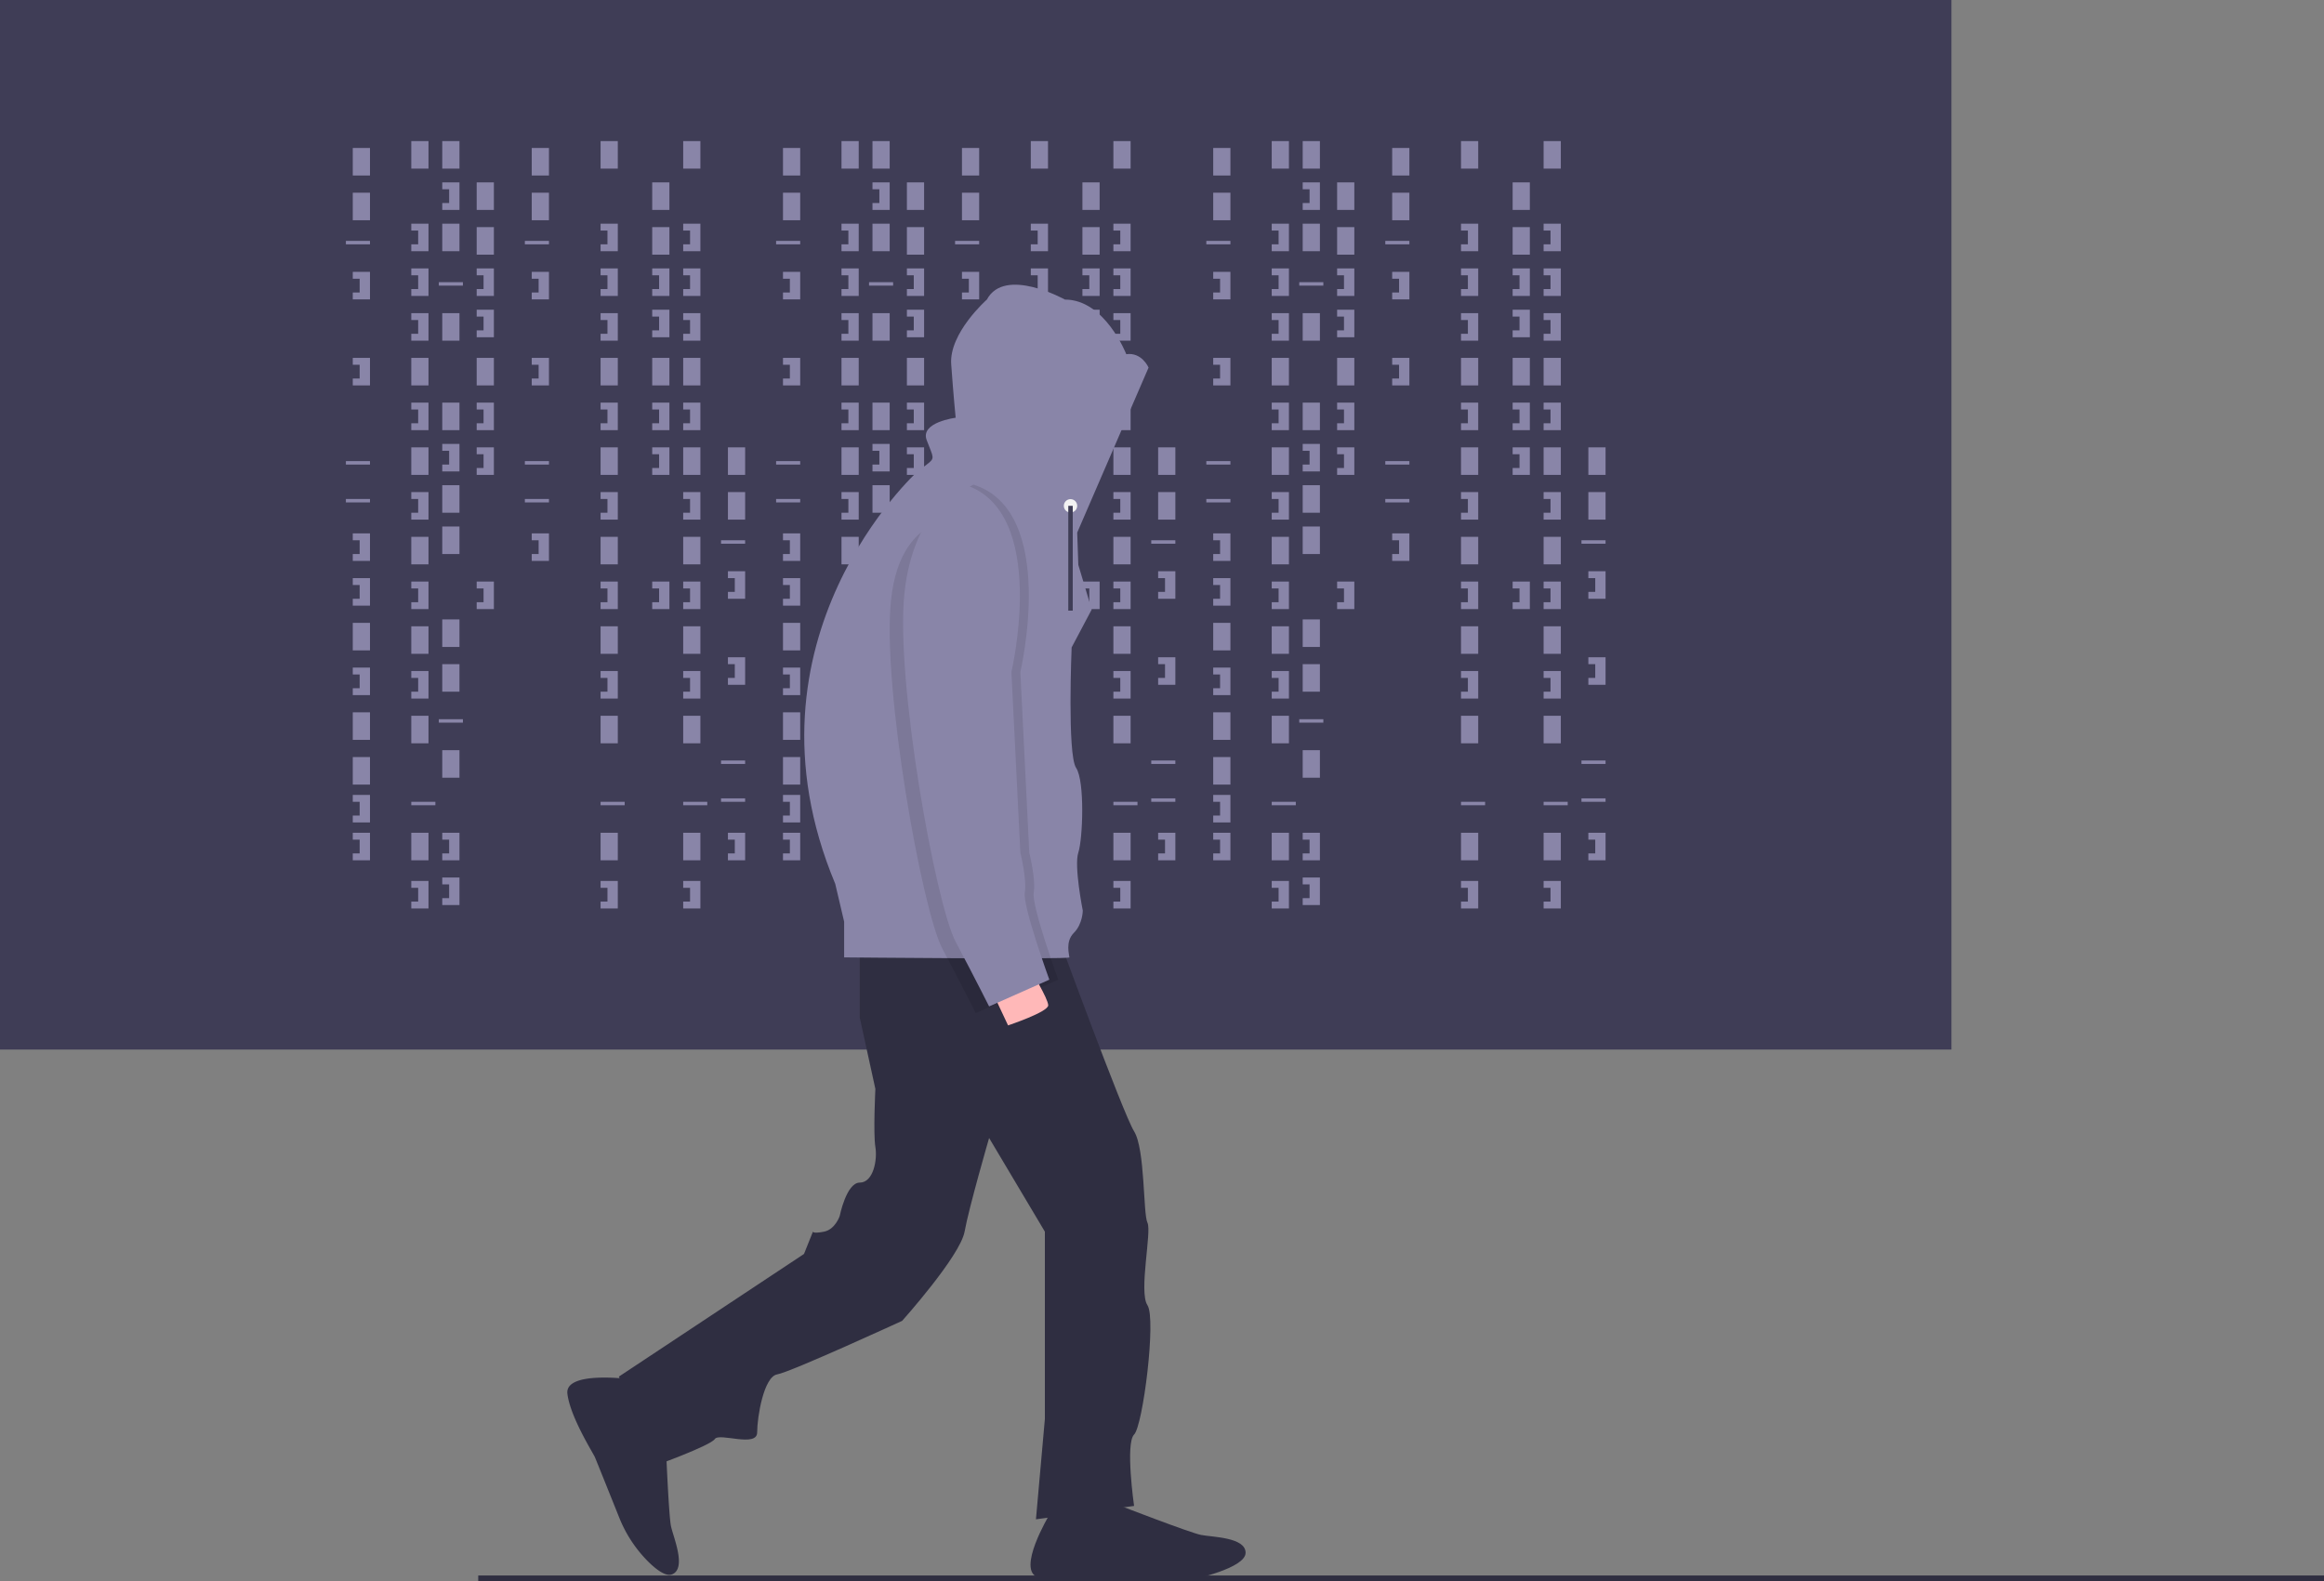 <svg id="a3f4169a-5e5e-4255-abcc-1b8759c50498" data-name="Layer 1" xmlns="http://www.w3.org/2000/svg" width="1042.039" height="709.089" viewBox="0 0 1042.039 709.089"><rect x="0" y="0" width="1042.039" height="709.089" fill="#808080" stroke="none"/><title>hacker_mind</title><rect width="875" height="470.679" fill="#3f3d56"/><rect x="158.179" y="66.358" width="7.716" height="12.346" fill="#8985a8"/><rect x="184.414" y="63.272" width="7.716" height="12.346" fill="#8985a8"/><rect x="198.302" y="63.272" width="7.716" height="12.346" fill="#8985a8"/><rect x="198.302" y="100.309" width="7.716" height="12.346" fill="#8985a8"/><rect x="213.735" y="81.79" width="7.716" height="12.346" fill="#8985a8"/><rect x="213.735" y="101.852" width="7.716" height="12.346" fill="#8985a8"/><rect x="198.302" y="140.432" width="7.716" height="12.346" fill="#8985a8"/><rect x="213.735" y="160.494" width="7.716" height="12.346" fill="#8985a8"/><rect x="198.302" y="236.111" width="7.716" height="12.346" fill="#8985a8"/><rect x="184.414" y="160.494" width="7.716" height="12.346" fill="#8985a8"/><rect x="158.179" y="86.42" width="7.716" height="12.346" fill="#8985a8"/><rect x="158.179" y="279.321" width="7.716" height="12.346" fill="#8985a8"/><rect x="158.179" y="319.444" width="7.716" height="12.346" fill="#8985a8"/><rect x="158.179" y="339.506" width="7.716" height="12.346" fill="#8985a8"/><rect x="155.093" y="108.025" width="10.802" height="1.543" fill="#8985a8"/><rect x="196.759" y="126.543" width="10.802" height="1.543" fill="#8985a8"/><rect x="155.093" y="206.79" width="10.802" height="1.543" fill="#8985a8"/><rect x="155.093" y="223.765" width="10.802" height="1.543" fill="#8985a8"/><rect x="196.759" y="322.531" width="10.802" height="1.543" fill="#8985a8"/><rect x="184.414" y="359.568" width="10.802" height="1.543" fill="#8985a8"/><polygon points="158.179 121.914 158.179 125 161.265 125 161.265 131.173 158.179 131.173 158.179 134.259 165.895 134.259 165.895 121.914 158.179 121.914" fill="#8985a8"/><polygon points="184.414 100.309 184.414 103.395 187.5 103.395 187.5 109.568 184.414 109.568 184.414 112.654 192.13 112.654 192.13 100.309 184.414 100.309" fill="#8985a8"/><polygon points="213.735 120.37 213.735 123.457 216.821 123.457 216.821 129.63 213.735 129.63 213.735 132.716 221.451 132.716 221.451 120.37 213.735 120.37" fill="#8985a8"/><polygon points="213.735 180.556 213.735 183.642 216.821 183.642 216.821 189.815 213.735 189.815 213.735 192.901 221.451 192.901 221.451 180.556 213.735 180.556" fill="#8985a8"/><polygon points="213.735 200.617 213.735 203.704 216.821 203.704 216.821 209.877 213.735 209.877 213.735 212.963 221.451 212.963 221.451 200.617 213.735 200.617" fill="#8985a8"/><polygon points="213.735 138.889 213.735 141.975 216.821 141.975 216.821 148.148 213.735 148.148 213.735 151.235 221.451 151.235 221.451 138.889 213.735 138.889" fill="#8985a8"/><polygon points="198.302 81.79 198.302 84.877 201.389 84.877 201.389 91.049 198.302 91.049 198.302 94.136 206.019 94.136 206.019 81.79 198.302 81.79" fill="#8985a8"/><rect x="198.302" y="180.556" width="7.716" height="12.346" fill="#8985a8"/><rect x="198.302" y="217.593" width="7.716" height="12.346" fill="#8985a8"/><polygon points="198.302 199.074 198.302 202.16 201.389 202.16 201.389 208.333 198.302 208.333 198.302 211.42 206.019 211.42 206.019 199.074 198.302 199.074" fill="#8985a8"/><polygon points="184.414 120.37 184.414 123.457 187.5 123.457 187.5 129.63 184.414 129.63 184.414 132.716 192.13 132.716 192.13 120.37 184.414 120.37" fill="#8985a8"/><polygon points="184.414 140.432 184.414 143.519 187.5 143.519 187.5 149.691 184.414 149.691 184.414 152.778 192.13 152.778 192.13 140.432 184.414 140.432" fill="#8985a8"/><rect x="184.414" y="200.617" width="7.716" height="12.346" fill="#8985a8"/><polygon points="184.414 180.556 184.414 183.642 187.5 183.642 187.5 189.815 184.414 189.815 184.414 192.901 192.13 192.901 192.13 180.556 184.414 180.556" fill="#8985a8"/><rect x="184.414" y="240.741" width="7.716" height="12.346" fill="#8985a8"/><polygon points="184.414 220.679 184.414 223.765 187.5 223.765 187.5 229.938 184.414 229.938 184.414 233.025 192.13 233.025 192.13 220.679 184.414 220.679" fill="#8985a8"/><rect x="184.414" y="280.864" width="7.716" height="12.346" fill="#8985a8"/><rect x="198.302" y="277.778" width="7.716" height="12.346" fill="#8985a8"/><polygon points="184.414 260.802 184.414 263.889 187.5 263.889 187.5 270.062 184.414 270.062 184.414 273.148 192.13 273.148 192.13 260.802 184.414 260.802" fill="#8985a8"/><polygon points="213.735 260.802 213.735 263.889 216.821 263.889 216.821 270.062 213.735 270.062 213.735 273.148 221.451 273.148 221.451 260.802 213.735 260.802" fill="#8985a8"/><rect x="292.438" y="81.79" width="7.716" height="12.346" fill="#8985a8"/><rect x="292.438" y="101.852" width="7.716" height="12.346" fill="#8985a8"/><rect x="292.438" y="160.494" width="7.716" height="12.346" fill="#8985a8"/><polygon points="292.438 120.37 292.438 123.457 295.525 123.457 295.525 129.63 292.438 129.63 292.438 132.716 300.154 132.716 300.154 120.37 292.438 120.37" fill="#8985a8"/><polygon points="292.438 180.556 292.438 183.642 295.525 183.642 295.525 189.815 292.438 189.815 292.438 192.901 300.154 192.901 300.154 180.556 292.438 180.556" fill="#8985a8"/><polygon points="292.438 200.617 292.438 203.704 295.525 203.704 295.525 209.877 292.438 209.877 292.438 212.963 300.154 212.963 300.154 200.617 292.438 200.617" fill="#8985a8"/><polygon points="292.438 138.889 292.438 141.975 295.525 141.975 295.525 148.148 292.438 148.148 292.438 151.235 300.154 151.235 300.154 138.889 292.438 138.889" fill="#8985a8"/><polygon points="292.438 260.802 292.438 263.889 295.525 263.889 295.525 270.062 292.438 270.062 292.438 273.148 300.154 273.148 300.154 260.802 292.438 260.802" fill="#8985a8"/><rect x="184.414" y="320.988" width="7.716" height="12.346" fill="#8985a8"/><rect x="198.302" y="297.84" width="7.716" height="12.346" fill="#8985a8"/><rect x="184.414" y="373.457" width="7.716" height="12.346" fill="#8985a8"/><rect x="198.302" y="336.42" width="7.716" height="12.346" fill="#8985a8"/><polygon points="184.414 300.926 184.414 304.012 187.5 304.012 187.5 310.185 184.414 310.185 184.414 313.272 192.13 313.272 192.13 300.926 184.414 300.926" fill="#8985a8"/><polygon points="184.414 395.062 184.414 398.148 187.5 398.148 187.5 404.321 184.414 404.321 184.414 407.407 192.13 407.407 192.13 395.062 184.414 395.062" fill="#8985a8"/><rect x="269.29" y="63.272" width="7.716" height="12.346" fill="#8985a8"/><rect x="269.29" y="160.494" width="7.716" height="12.346" fill="#8985a8"/><rect x="269.29" y="359.568" width="10.802" height="1.543" fill="#8985a8"/><polygon points="269.29 100.309 269.29 103.395 272.377 103.395 272.377 109.568 269.29 109.568 269.29 112.654 277.006 112.654 277.006 100.309 269.29 100.309" fill="#8985a8"/><polygon points="269.29 120.37 269.29 123.457 272.377 123.457 272.377 129.63 269.29 129.63 269.29 132.716 277.006 132.716 277.006 120.37 269.29 120.37" fill="#8985a8"/><polygon points="269.29 140.432 269.29 143.519 272.377 143.519 272.377 149.691 269.29 149.691 269.29 152.778 277.006 152.778 277.006 140.432 269.29 140.432" fill="#8985a8"/><rect x="269.29" y="200.617" width="7.716" height="12.346" fill="#8985a8"/><polygon points="269.29 180.556 269.29 183.642 272.377 183.642 272.377 189.815 269.29 189.815 269.29 192.901 277.006 192.901 277.006 180.556 269.29 180.556" fill="#8985a8"/><rect x="269.29" y="240.741" width="7.716" height="12.346" fill="#8985a8"/><polygon points="269.29 220.679 269.29 223.765 272.377 223.765 272.377 229.938 269.29 229.938 269.29 233.025 277.006 233.025 277.006 220.679 269.29 220.679" fill="#8985a8"/><rect x="269.29" y="280.864" width="7.716" height="12.346" fill="#8985a8"/><polygon points="269.29 260.802 269.29 263.889 272.377 263.889 272.377 270.062 269.29 270.062 269.29 273.148 277.006 273.148 277.006 260.802 269.29 260.802" fill="#8985a8"/><rect x="269.29" y="320.988" width="7.716" height="12.346" fill="#8985a8"/><rect x="269.29" y="373.457" width="7.716" height="12.346" fill="#8985a8"/><polygon points="269.29 300.926 269.29 304.012 272.377 304.012 272.377 310.185 269.29 310.185 269.29 313.272 277.006 313.272 277.006 300.926 269.29 300.926" fill="#8985a8"/><polygon points="269.29 395.062 269.29 398.148 272.377 398.148 272.377 404.321 269.29 404.321 269.29 407.407 277.006 407.407 277.006 395.062 269.29 395.062" fill="#8985a8"/><rect x="306.327" y="63.272" width="7.716" height="12.346" fill="#8985a8"/><rect x="306.327" y="160.494" width="7.716" height="12.346" fill="#8985a8"/><rect x="306.327" y="359.568" width="10.802" height="1.543" fill="#8985a8"/><polygon points="306.327 100.309 306.327 103.395 309.414 103.395 309.414 109.568 306.327 109.568 306.327 112.654 314.043 112.654 314.043 100.309 306.327 100.309" fill="#8985a8"/><polygon points="306.327 120.37 306.327 123.457 309.414 123.457 309.414 129.63 306.327 129.63 306.327 132.716 314.043 132.716 314.043 120.37 306.327 120.37" fill="#8985a8"/><polygon points="306.327 140.432 306.327 143.519 309.414 143.519 309.414 149.691 306.327 149.691 306.327 152.778 314.043 152.778 314.043 140.432 306.327 140.432" fill="#8985a8"/><rect x="306.327" y="200.617" width="7.716" height="12.346" fill="#8985a8"/><polygon points="306.327 180.556 306.327 183.642 309.414 183.642 309.414 189.815 306.327 189.815 306.327 192.901 314.043 192.901 314.043 180.556 306.327 180.556" fill="#8985a8"/><rect x="306.327" y="240.741" width="7.716" height="12.346" fill="#8985a8"/><polygon points="306.327 220.679 306.327 223.765 309.414 223.765 309.414 229.938 306.327 229.938 306.327 233.025 314.043 233.025 314.043 220.679 306.327 220.679" fill="#8985a8"/><rect x="306.327" y="280.864" width="7.716" height="12.346" fill="#8985a8"/><polygon points="306.327 260.802 306.327 263.889 309.414 263.889 309.414 270.062 306.327 270.062 306.327 273.148 314.043 273.148 314.043 260.802 306.327 260.802" fill="#8985a8"/><rect x="306.327" y="320.988" width="7.716" height="12.346" fill="#8985a8"/><rect x="306.327" y="373.457" width="7.716" height="12.346" fill="#8985a8"/><polygon points="306.327 300.926 306.327 304.012 309.414 304.012 309.414 310.185 306.327 310.185 306.327 313.272 314.043 313.272 314.043 300.926 306.327 300.926" fill="#8985a8"/><polygon points="306.327 395.062 306.327 398.148 309.414 398.148 309.414 404.321 306.327 404.321 306.327 407.407 314.043 407.407 314.043 395.062 306.327 395.062" fill="#8985a8"/><polygon points="198.302 373.457 198.302 376.543 201.389 376.543 201.389 382.716 198.302 382.716 198.302 385.802 206.019 385.802 206.019 373.457 198.302 373.457" fill="#8985a8"/><polygon points="198.302 393.519 198.302 396.605 201.389 396.605 201.389 402.778 198.302 402.778 198.302 405.864 206.019 405.864 206.019 393.519 198.302 393.519" fill="#8985a8"/><polygon points="158.179 160.494 158.179 163.58 161.265 163.58 161.265 169.753 158.179 169.753 158.179 172.84 165.895 172.84 165.895 160.494 158.179 160.494" fill="#8985a8"/><polygon points="158.179 239.198 158.179 242.284 161.265 242.284 161.265 248.457 158.179 248.457 158.179 251.543 165.895 251.543 165.895 239.198 158.179 239.198" fill="#8985a8"/><polygon points="158.179 259.259 158.179 262.346 161.265 262.346 161.265 268.519 158.179 268.519 158.179 271.605 165.895 271.605 165.895 259.259 158.179 259.259" fill="#8985a8"/><polygon points="158.179 299.383 158.179 302.469 161.265 302.469 161.265 308.642 158.179 308.642 158.179 311.728 165.895 311.728 165.895 299.383 158.179 299.383" fill="#8985a8"/><polygon points="158.179 356.481 158.179 359.568 161.265 359.568 161.265 365.741 158.179 365.741 158.179 368.827 165.895 368.827 165.895 356.481 158.179 356.481" fill="#8985a8"/><polygon points="158.179 373.457 158.179 376.543 161.265 376.543 161.265 382.716 158.179 382.716 158.179 385.802 165.895 385.802 165.895 373.457 158.179 373.457" fill="#8985a8"/><rect x="238.426" y="66.358" width="7.716" height="12.346" fill="#8985a8"/><rect x="238.426" y="86.42" width="7.716" height="12.346" fill="#8985a8"/><rect x="235.34" y="108.025" width="10.802" height="1.543" fill="#8985a8"/><rect x="235.34" y="206.79" width="10.802" height="1.543" fill="#8985a8"/><rect x="235.34" y="223.765" width="10.802" height="1.543" fill="#8985a8"/><polygon points="238.426 121.914 238.426 125 241.512 125 241.512 131.173 238.426 131.173 238.426 134.259 246.142 134.259 246.142 121.914 238.426 121.914" fill="#8985a8"/><polygon points="238.426 160.494 238.426 163.58 241.512 163.58 241.512 169.753 238.426 169.753 238.426 172.84 246.142 172.84 246.142 160.494 238.426 160.494" fill="#8985a8"/><polygon points="238.426 239.198 238.426 242.284 241.512 242.284 241.512 248.457 238.426 248.457 238.426 251.543 246.142 251.543 246.142 239.198 238.426 239.198" fill="#8985a8"/><rect x="326.389" y="200.617" width="7.716" height="12.346" fill="#8985a8"/><rect x="326.389" y="220.679" width="7.716" height="12.346" fill="#8985a8"/><rect x="323.302" y="242.284" width="10.802" height="1.543" fill="#8985a8"/><rect x="323.302" y="341.049" width="10.802" height="1.543" fill="#8985a8"/><rect x="323.302" y="358.025" width="10.802" height="1.543" fill="#8985a8"/><polygon points="326.389 256.173 326.389 259.259 329.475 259.259 329.475 265.432 326.389 265.432 326.389 268.519 334.105 268.519 334.105 256.173 326.389 256.173" fill="#8985a8"/><polygon points="326.389 294.753 326.389 297.84 329.475 297.84 329.475 304.012 326.389 304.012 326.389 307.099 334.105 307.099 334.105 294.753 326.389 294.753" fill="#8985a8"/><polygon points="326.389 373.457 326.389 376.543 329.475 376.543 329.475 382.716 326.389 382.716 326.389 385.802 334.105 385.802 334.105 373.457 326.389 373.457" fill="#8985a8"/><rect x="351.08" y="66.358" width="7.716" height="12.346" fill="#8985a8"/><rect x="377.315" y="63.272" width="7.716" height="12.346" fill="#8985a8"/><rect x="391.204" y="63.272" width="7.716" height="12.346" fill="#8985a8"/><rect x="391.204" y="100.309" width="7.716" height="12.346" fill="#8985a8"/><rect x="406.636" y="81.79" width="7.716" height="12.346" fill="#8985a8"/><rect x="406.636" y="101.852" width="7.716" height="12.346" fill="#8985a8"/><rect x="391.204" y="140.432" width="7.716" height="12.346" fill="#8985a8"/><rect x="406.636" y="160.494" width="7.716" height="12.346" fill="#8985a8"/><rect x="391.204" y="236.111" width="7.716" height="12.346" fill="#8985a8"/><rect x="377.315" y="160.494" width="7.716" height="12.346" fill="#8985a8"/><rect x="351.08" y="86.42" width="7.716" height="12.346" fill="#8985a8"/><rect x="351.08" y="279.321" width="7.716" height="12.346" fill="#8985a8"/><rect x="351.08" y="319.444" width="7.716" height="12.346" fill="#8985a8"/><rect x="351.08" y="339.506" width="7.716" height="12.346" fill="#8985a8"/><rect x="347.994" y="108.025" width="10.802" height="1.543" fill="#8985a8"/><rect x="389.66" y="126.543" width="10.802" height="1.543" fill="#8985a8"/><rect x="347.994" y="206.79" width="10.802" height="1.543" fill="#8985a8"/><rect x="347.994" y="223.765" width="10.802" height="1.543" fill="#8985a8"/><rect x="389.66" y="322.531" width="10.802" height="1.543" fill="#8985a8"/><rect x="377.315" y="359.568" width="10.802" height="1.543" fill="#8985a8"/><polygon points="351.08 121.914 351.08 125 354.167 125 354.167 131.173 351.08 131.173 351.08 134.259 358.796 134.259 358.796 121.914 351.08 121.914" fill="#8985a8"/><polygon points="377.315 100.309 377.315 103.395 380.401 103.395 380.401 109.568 377.315 109.568 377.315 112.654 385.031 112.654 385.031 100.309 377.315 100.309" fill="#8985a8"/><polygon points="406.636 120.37 406.636 123.457 409.722 123.457 409.722 129.63 406.636 129.63 406.636 132.716 414.352 132.716 414.352 120.37 406.636 120.37" fill="#8985a8"/><polygon points="406.636 180.556 406.636 183.642 409.722 183.642 409.722 189.815 406.636 189.815 406.636 192.901 414.352 192.901 414.352 180.556 406.636 180.556" fill="#8985a8"/><polygon points="406.636 200.617 406.636 203.704 409.722 203.704 409.722 209.877 406.636 209.877 406.636 212.963 414.352 212.963 414.352 200.617 406.636 200.617" fill="#8985a8"/><polygon points="406.636 138.889 406.636 141.975 409.722 141.975 409.722 148.148 406.636 148.148 406.636 151.235 414.352 151.235 414.352 138.889 406.636 138.889" fill="#8985a8"/><polygon points="391.204 81.79 391.204 84.877 394.29 84.877 394.29 91.049 391.204 91.049 391.204 94.136 398.92 94.136 398.92 81.79 391.204 81.79" fill="#8985a8"/><rect x="391.204" y="180.556" width="7.716" height="12.346" fill="#8985a8"/><rect x="391.204" y="217.593" width="7.716" height="12.346" fill="#8985a8"/><polygon points="391.204 199.074 391.204 202.16 394.29 202.16 394.29 208.333 391.204 208.333 391.204 211.42 398.92 211.42 398.92 199.074 391.204 199.074" fill="#8985a8"/><polygon points="377.315 120.37 377.315 123.457 380.401 123.457 380.401 129.63 377.315 129.63 377.315 132.716 385.031 132.716 385.031 120.37 377.315 120.37" fill="#8985a8"/><polygon points="377.315 140.432 377.315 143.519 380.401 143.519 380.401 149.691 377.315 149.691 377.315 152.778 385.031 152.778 385.031 140.432 377.315 140.432" fill="#8985a8"/><rect x="377.315" y="200.617" width="7.716" height="12.346" fill="#8985a8"/><polygon points="377.315 180.556 377.315 183.642 380.401 183.642 380.401 189.815 377.315 189.815 377.315 192.901 385.031 192.901 385.031 180.556 377.315 180.556" fill="#8985a8"/><rect x="377.315" y="240.741" width="7.716" height="12.346" fill="#8985a8"/><polygon points="377.315 220.679 377.315 223.765 380.401 223.765 380.401 229.938 377.315 229.938 377.315 233.025 385.031 233.025 385.031 220.679 377.315 220.679" fill="#8985a8"/><rect x="377.315" y="280.864" width="7.716" height="12.346" fill="#8985a8"/><rect x="391.204" y="277.778" width="7.716" height="12.346" fill="#8985a8"/><polygon points="377.315 260.802 377.315 263.889 380.401 263.889 380.401 270.062 377.315 270.062 377.315 273.148 385.031 273.148 385.031 260.802 377.315 260.802" fill="#8985a8"/><polygon points="406.636 260.802 406.636 263.889 409.722 263.889 409.722 270.062 406.636 270.062 406.636 273.148 414.352 273.148 414.352 260.802 406.636 260.802" fill="#8985a8"/><rect x="485.34" y="81.79" width="7.716" height="12.346" fill="#8985a8"/><rect x="485.34" y="101.852" width="7.716" height="12.346" fill="#8985a8"/><rect x="485.34" y="160.494" width="7.716" height="12.346" fill="#8985a8"/><polygon points="485.34 120.37 485.34 123.457 488.426 123.457 488.426 129.63 485.34 129.63 485.34 132.716 493.056 132.716 493.056 120.37 485.34 120.37" fill="#8985a8"/><polygon points="485.34 180.556 485.34 183.642 488.426 183.642 488.426 189.815 485.34 189.815 485.34 192.901 493.056 192.901 493.056 180.556 485.34 180.556" fill="#8985a8"/><polygon points="485.34 200.617 485.34 203.704 488.426 203.704 488.426 209.877 485.34 209.877 485.34 212.963 493.056 212.963 493.056 200.617 485.34 200.617" fill="#8985a8"/><polygon points="485.34 138.889 485.34 141.975 488.426 141.975 488.426 148.148 485.34 148.148 485.34 151.235 493.056 151.235 493.056 138.889 485.34 138.889" fill="#8985a8"/><polygon points="485.34 260.802 485.34 263.889 488.426 263.889 488.426 270.062 485.34 270.062 485.34 273.148 493.056 273.148 493.056 260.802 485.34 260.802" fill="#8985a8"/><rect x="377.315" y="320.988" width="7.716" height="12.346" fill="#8985a8"/><rect x="391.204" y="297.84" width="7.716" height="12.346" fill="#8985a8"/><rect x="377.315" y="373.457" width="7.716" height="12.346" fill="#8985a8"/><rect x="391.204" y="336.42" width="7.716" height="12.346" fill="#8985a8"/><polygon points="377.315 300.926 377.315 304.012 380.401 304.012 380.401 310.185 377.315 310.185 377.315 313.272 385.031 313.272 385.031 300.926 377.315 300.926" fill="#8985a8"/><polygon points="377.315 395.062 377.315 398.148 380.401 398.148 380.401 404.321 377.315 404.321 377.315 407.407 385.031 407.407 385.031 395.062 377.315 395.062" fill="#8985a8"/><rect x="462.191" y="63.272" width="7.716" height="12.346" fill="#8985a8"/><rect x="462.191" y="160.494" width="7.716" height="12.346" fill="#8985a8"/><rect x="462.191" y="359.568" width="10.802" height="1.543" fill="#8985a8"/><polygon points="462.191 100.309 462.191 103.395 465.278 103.395 465.278 109.568 462.191 109.568 462.191 112.654 469.907 112.654 469.907 100.309 462.191 100.309" fill="#8985a8"/><polygon points="462.191 120.37 462.191 123.457 465.278 123.457 465.278 129.63 462.191 129.63 462.191 132.716 469.907 132.716 469.907 120.37 462.191 120.37" fill="#8985a8"/><polygon points="462.191 140.432 462.191 143.519 465.278 143.519 465.278 149.691 462.191 149.691 462.191 152.778 469.907 152.778 469.907 140.432 462.191 140.432" fill="#8985a8"/><rect x="462.191" y="200.617" width="7.716" height="12.346" fill="#8985a8"/><polygon points="462.191 180.556 462.191 183.642 465.278 183.642 465.278 189.815 462.191 189.815 462.191 192.901 469.907 192.901 469.907 180.556 462.191 180.556" fill="#8985a8"/><rect x="462.191" y="240.741" width="7.716" height="12.346" fill="#8985a8"/><polygon points="462.191 220.679 462.191 223.765 465.278 223.765 465.278 229.938 462.191 229.938 462.191 233.025 469.907 233.025 469.907 220.679 462.191 220.679" fill="#8985a8"/><rect x="462.191" y="280.864" width="7.716" height="12.346" fill="#8985a8"/><polygon points="462.191 260.802 462.191 263.889 465.278 263.889 465.278 270.062 462.191 270.062 462.191 273.148 469.907 273.148 469.907 260.802 462.191 260.802" fill="#8985a8"/><rect x="462.191" y="320.988" width="7.716" height="12.346" fill="#8985a8"/><rect x="462.191" y="373.457" width="7.716" height="12.346" fill="#8985a8"/><polygon points="462.191 300.926 462.191 304.012 465.278 304.012 465.278 310.185 462.191 310.185 462.191 313.272 469.907 313.272 469.907 300.926 462.191 300.926" fill="#8985a8"/><polygon points="462.191 395.062 462.191 398.148 465.278 398.148 465.278 404.321 462.191 404.321 462.191 407.407 469.907 407.407 469.907 395.062 462.191 395.062" fill="#8985a8"/><rect x="499.228" y="63.272" width="7.716" height="12.346" fill="#8985a8"/><rect x="499.228" y="160.494" width="7.716" height="12.346" fill="#8985a8"/><rect x="499.228" y="359.568" width="10.802" height="1.543" fill="#8985a8"/><polygon points="499.228 100.309 499.228 103.395 502.315 103.395 502.315 109.568 499.228 109.568 499.228 112.654 506.944 112.654 506.944 100.309 499.228 100.309" fill="#8985a8"/><polygon points="499.228 120.37 499.228 123.457 502.315 123.457 502.315 129.63 499.228 129.63 499.228 132.716 506.944 132.716 506.944 120.37 499.228 120.37" fill="#8985a8"/><polygon points="499.228 140.432 499.228 143.519 502.315 143.519 502.315 149.691 499.228 149.691 499.228 152.778 506.944 152.778 506.944 140.432 499.228 140.432" fill="#8985a8"/><rect x="499.228" y="200.617" width="7.716" height="12.346" fill="#8985a8"/><polygon points="499.228 180.556 499.228 183.642 502.315 183.642 502.315 189.815 499.228 189.815 499.228 192.901 506.944 192.901 506.944 180.556 499.228 180.556" fill="#8985a8"/><rect x="499.228" y="240.741" width="7.716" height="12.346" fill="#8985a8"/><polygon points="499.228 220.679 499.228 223.765 502.315 223.765 502.315 229.938 499.228 229.938 499.228 233.025 506.944 233.025 506.944 220.679 499.228 220.679" fill="#8985a8"/><rect x="499.228" y="280.864" width="7.716" height="12.346" fill="#8985a8"/><polygon points="499.228 260.802 499.228 263.889 502.315 263.889 502.315 270.062 499.228 270.062 499.228 273.148 506.944 273.148 506.944 260.802 499.228 260.802" fill="#8985a8"/><rect x="499.228" y="320.988" width="7.716" height="12.346" fill="#8985a8"/><rect x="499.228" y="373.457" width="7.716" height="12.346" fill="#8985a8"/><polygon points="499.228 300.926 499.228 304.012 502.315 304.012 502.315 310.185 499.228 310.185 499.228 313.272 506.944 313.272 506.944 300.926 499.228 300.926" fill="#8985a8"/><polygon points="499.228 395.062 499.228 398.148 502.315 398.148 502.315 404.321 499.228 404.321 499.228 407.407 506.944 407.407 506.944 395.062 499.228 395.062" fill="#8985a8"/><polygon points="391.204 373.457 391.204 376.543 394.29 376.543 394.29 382.716 391.204 382.716 391.204 385.802 398.92 385.802 398.92 373.457 391.204 373.457" fill="#8985a8"/><polygon points="391.204 393.519 391.204 396.605 394.29 396.605 394.29 402.778 391.204 402.778 391.204 405.864 398.92 405.864 398.92 393.519 391.204 393.519" fill="#8985a8"/><polygon points="351.08 160.494 351.08 163.58 354.167 163.58 354.167 169.753 351.08 169.753 351.08 172.84 358.796 172.84 358.796 160.494 351.08 160.494" fill="#8985a8"/><polygon points="351.08 239.198 351.08 242.284 354.167 242.284 354.167 248.457 351.08 248.457 351.08 251.543 358.796 251.543 358.796 239.198 351.08 239.198" fill="#8985a8"/><polygon points="351.08 259.259 351.08 262.346 354.167 262.346 354.167 268.519 351.08 268.519 351.08 271.605 358.796 271.605 358.796 259.259 351.08 259.259" fill="#8985a8"/><polygon points="351.08 299.383 351.08 302.469 354.167 302.469 354.167 308.642 351.08 308.642 351.08 311.728 358.796 311.728 358.796 299.383 351.08 299.383" fill="#8985a8"/><polygon points="351.08 356.481 351.08 359.568 354.167 359.568 354.167 365.741 351.08 365.741 351.08 368.827 358.796 368.827 358.796 356.481 351.08 356.481" fill="#8985a8"/><polygon points="351.08 373.457 351.08 376.543 354.167 376.543 354.167 382.716 351.08 382.716 351.08 385.802 358.796 385.802 358.796 373.457 351.08 373.457" fill="#8985a8"/><rect x="431.327" y="66.358" width="7.716" height="12.346" fill="#8985a8"/><rect x="431.327" y="86.42" width="7.716" height="12.346" fill="#8985a8"/><rect x="428.241" y="108.025" width="10.802" height="1.543" fill="#8985a8"/><rect x="428.241" y="206.79" width="10.802" height="1.543" fill="#8985a8"/><rect x="428.241" y="223.765" width="10.802" height="1.543" fill="#8985a8"/><polygon points="431.327 121.914 431.327 125 434.414 125 434.414 131.173 431.327 131.173 431.327 134.259 439.043 134.259 439.043 121.914 431.327 121.914" fill="#8985a8"/><polygon points="431.327 160.494 431.327 163.58 434.414 163.58 434.414 169.753 431.327 169.753 431.327 172.84 439.043 172.84 439.043 160.494 431.327 160.494" fill="#8985a8"/><polygon points="431.327 239.198 431.327 242.284 434.414 242.284 434.414 248.457 431.327 248.457 431.327 251.543 439.043 251.543 439.043 239.198 431.327 239.198" fill="#8985a8"/><rect x="519.29" y="200.617" width="7.716" height="12.346" fill="#8985a8"/><rect x="519.29" y="220.679" width="7.716" height="12.346" fill="#8985a8"/><rect x="516.204" y="242.284" width="10.802" height="1.543" fill="#8985a8"/><rect x="516.204" y="341.049" width="10.802" height="1.543" fill="#8985a8"/><rect x="516.204" y="358.025" width="10.802" height="1.543" fill="#8985a8"/><polygon points="519.29 256.173 519.29 259.259 522.377 259.259 522.377 265.432 519.29 265.432 519.29 268.519 527.006 268.519 527.006 256.173 519.29 256.173" fill="#8985a8"/><polygon points="519.29 294.753 519.29 297.84 522.377 297.84 522.377 304.012 519.29 304.012 519.29 307.099 527.006 307.099 527.006 294.753 519.29 294.753" fill="#8985a8"/><polygon points="519.29 373.457 519.29 376.543 522.377 376.543 522.377 382.716 519.29 382.716 519.29 385.802 527.006 385.802 527.006 373.457 519.29 373.457" fill="#8985a8"/><rect x="543.981" y="66.358" width="7.716" height="12.346" fill="#8985a8"/><rect x="570.216" y="63.272" width="7.716" height="12.346" fill="#8985a8"/><rect x="584.105" y="63.272" width="7.716" height="12.346" fill="#8985a8"/><rect x="584.105" y="100.309" width="7.716" height="12.346" fill="#8985a8"/><rect x="599.537" y="81.79" width="7.716" height="12.346" fill="#8985a8"/><rect x="599.537" y="101.852" width="7.716" height="12.346" fill="#8985a8"/><rect x="584.105" y="140.432" width="7.716" height="12.346" fill="#8985a8"/><rect x="599.537" y="160.494" width="7.716" height="12.346" fill="#8985a8"/><rect x="584.105" y="236.111" width="7.716" height="12.346" fill="#8985a8"/><rect x="570.216" y="160.494" width="7.716" height="12.346" fill="#8985a8"/><rect x="543.981" y="86.42" width="7.716" height="12.346" fill="#8985a8"/><rect x="543.981" y="279.321" width="7.716" height="12.346" fill="#8985a8"/><rect x="543.981" y="319.444" width="7.716" height="12.346" fill="#8985a8"/><rect x="543.981" y="339.506" width="7.716" height="12.346" fill="#8985a8"/><rect x="540.895" y="108.025" width="10.802" height="1.543" fill="#8985a8"/><rect x="582.562" y="126.543" width="10.802" height="1.543" fill="#8985a8"/><rect x="540.895" y="206.79" width="10.802" height="1.543" fill="#8985a8"/><rect x="540.895" y="223.765" width="10.802" height="1.543" fill="#8985a8"/><rect x="582.562" y="322.531" width="10.802" height="1.543" fill="#8985a8"/><rect x="570.216" y="359.568" width="10.802" height="1.543" fill="#8985a8"/><polygon points="543.981 121.914 543.981 125 547.068 125 547.068 131.173 543.981 131.173 543.981 134.259 551.698 134.259 551.698 121.914 543.981 121.914" fill="#8985a8"/><polygon points="570.216 100.309 570.216 103.395 573.302 103.395 573.302 109.568 570.216 109.568 570.216 112.654 577.932 112.654 577.932 100.309 570.216 100.309" fill="#8985a8"/><polygon points="599.537 120.37 599.537 123.457 602.623 123.457 602.623 129.63 599.537 129.63 599.537 132.716 607.253 132.716 607.253 120.37 599.537 120.37" fill="#8985a8"/><polygon points="599.537 180.556 599.537 183.642 602.623 183.642 602.623 189.815 599.537 189.815 599.537 192.901 607.253 192.901 607.253 180.556 599.537 180.556" fill="#8985a8"/><polygon points="599.537 200.617 599.537 203.704 602.623 203.704 602.623 209.877 599.537 209.877 599.537 212.963 607.253 212.963 607.253 200.617 599.537 200.617" fill="#8985a8"/><polygon points="599.537 138.889 599.537 141.975 602.623 141.975 602.623 148.148 599.537 148.148 599.537 151.235 607.253 151.235 607.253 138.889 599.537 138.889" fill="#8985a8"/><polygon points="584.105 81.79 584.105 84.877 587.191 84.877 587.191 91.049 584.105 91.049 584.105 94.136 591.821 94.136 591.821 81.79 584.105 81.79" fill="#8985a8"/><rect x="584.105" y="180.556" width="7.716" height="12.346" fill="#8985a8"/><rect x="584.105" y="217.593" width="7.716" height="12.346" fill="#8985a8"/><polygon points="584.105 199.074 584.105 202.16 587.191 202.16 587.191 208.333 584.105 208.333 584.105 211.42 591.821 211.42 591.821 199.074 584.105 199.074" fill="#8985a8"/><polygon points="570.216 120.37 570.216 123.457 573.302 123.457 573.302 129.63 570.216 129.63 570.216 132.716 577.932 132.716 577.932 120.37 570.216 120.37" fill="#8985a8"/><polygon points="570.216 140.432 570.216 143.519 573.302 143.519 573.302 149.691 570.216 149.691 570.216 152.778 577.932 152.778 577.932 140.432 570.216 140.432" fill="#8985a8"/><rect x="570.216" y="200.617" width="7.716" height="12.346" fill="#8985a8"/><polygon points="570.216 180.556 570.216 183.642 573.302 183.642 573.302 189.815 570.216 189.815 570.216 192.901 577.932 192.901 577.932 180.556 570.216 180.556" fill="#8985a8"/><rect x="570.216" y="240.741" width="7.716" height="12.346" fill="#8985a8"/><polygon points="570.216 220.679 570.216 223.765 573.302 223.765 573.302 229.938 570.216 229.938 570.216 233.025 577.932 233.025 577.932 220.679 570.216 220.679" fill="#8985a8"/><rect x="570.216" y="280.864" width="7.716" height="12.346" fill="#8985a8"/><rect x="584.105" y="277.778" width="7.716" height="12.346" fill="#8985a8"/><polygon points="570.216 260.802 570.216 263.889 573.302 263.889 573.302 270.062 570.216 270.062 570.216 273.148 577.932 273.148 577.932 260.802 570.216 260.802" fill="#8985a8"/><polygon points="599.537 260.802 599.537 263.889 602.623 263.889 602.623 270.062 599.537 270.062 599.537 273.148 607.253 273.148 607.253 260.802 599.537 260.802" fill="#8985a8"/><rect x="678.241" y="81.79" width="7.716" height="12.346" fill="#8985a8"/><rect x="678.241" y="101.852" width="7.716" height="12.346" fill="#8985a8"/><rect x="678.241" y="160.494" width="7.716" height="12.346" fill="#8985a8"/><polygon points="678.241 120.37 678.241 123.457 681.327 123.457 681.327 129.63 678.241 129.63 678.241 132.716 685.957 132.716 685.957 120.37 678.241 120.37" fill="#8985a8"/><polygon points="678.241 180.556 678.241 183.642 681.327 183.642 681.327 189.815 678.241 189.815 678.241 192.901 685.957 192.901 685.957 180.556 678.241 180.556" fill="#8985a8"/><polygon points="678.241 200.617 678.241 203.704 681.327 203.704 681.327 209.877 678.241 209.877 678.241 212.963 685.957 212.963 685.957 200.617 678.241 200.617" fill="#8985a8"/><polygon points="678.241 138.889 678.241 141.975 681.327 141.975 681.327 148.148 678.241 148.148 678.241 151.235 685.957 151.235 685.957 138.889 678.241 138.889" fill="#8985a8"/><polygon points="678.241 260.802 678.241 263.889 681.327 263.889 681.327 270.062 678.241 270.062 678.241 273.148 685.957 273.148 685.957 260.802 678.241 260.802" fill="#8985a8"/><rect x="570.216" y="320.988" width="7.716" height="12.346" fill="#8985a8"/><rect x="584.105" y="297.84" width="7.716" height="12.346" fill="#8985a8"/><rect x="570.216" y="373.457" width="7.716" height="12.346" fill="#8985a8"/><rect x="584.105" y="336.42" width="7.716" height="12.346" fill="#8985a8"/><polygon points="570.216 300.926 570.216 304.012 573.302 304.012 573.302 310.185 570.216 310.185 570.216 313.272 577.932 313.272 577.932 300.926 570.216 300.926" fill="#8985a8"/><polygon points="570.216 395.062 570.216 398.148 573.302 398.148 573.302 404.321 570.216 404.321 570.216 407.407 577.932 407.407 577.932 395.062 570.216 395.062" fill="#8985a8"/><rect x="655.093" y="63.272" width="7.716" height="12.346" fill="#8985a8"/><rect x="655.093" y="160.494" width="7.716" height="12.346" fill="#8985a8"/><rect x="655.093" y="359.568" width="10.802" height="1.543" fill="#8985a8"/><polygon points="655.093 100.309 655.093 103.395 658.179 103.395 658.179 109.568 655.093 109.568 655.093 112.654 662.809 112.654 662.809 100.309 655.093 100.309" fill="#8985a8"/><polygon points="655.093 120.37 655.093 123.457 658.179 123.457 658.179 129.63 655.093 129.63 655.093 132.716 662.809 132.716 662.809 120.37 655.093 120.37" fill="#8985a8"/><polygon points="655.093 140.432 655.093 143.519 658.179 143.519 658.179 149.691 655.093 149.691 655.093 152.778 662.809 152.778 662.809 140.432 655.093 140.432" fill="#8985a8"/><rect x="655.093" y="200.617" width="7.716" height="12.346" fill="#8985a8"/><polygon points="655.093 180.556 655.093 183.642 658.179 183.642 658.179 189.815 655.093 189.815 655.093 192.901 662.809 192.901 662.809 180.556 655.093 180.556" fill="#8985a8"/><rect x="655.093" y="240.741" width="7.716" height="12.346" fill="#8985a8"/><polygon points="655.093 220.679 655.093 223.765 658.179 223.765 658.179 229.938 655.093 229.938 655.093 233.025 662.809 233.025 662.809 220.679 655.093 220.679" fill="#8985a8"/><rect x="655.093" y="280.864" width="7.716" height="12.346" fill="#8985a8"/><polygon points="655.093 260.802 655.093 263.889 658.179 263.889 658.179 270.062 655.093 270.062 655.093 273.148 662.809 273.148 662.809 260.802 655.093 260.802" fill="#8985a8"/><rect x="655.093" y="320.988" width="7.716" height="12.346" fill="#8985a8"/><rect x="655.093" y="373.457" width="7.716" height="12.346" fill="#8985a8"/><polygon points="655.093 300.926 655.093 304.012 658.179 304.012 658.179 310.185 655.093 310.185 655.093 313.272 662.809 313.272 662.809 300.926 655.093 300.926" fill="#8985a8"/><polygon points="655.093 395.062 655.093 398.148 658.179 398.148 658.179 404.321 655.093 404.321 655.093 407.407 662.809 407.407 662.809 395.062 655.093 395.062" fill="#8985a8"/><rect x="692.13" y="63.272" width="7.716" height="12.346" fill="#8985a8"/><rect x="692.13" y="160.494" width="7.716" height="12.346" fill="#8985a8"/><rect x="692.13" y="359.568" width="10.802" height="1.543" fill="#8985a8"/><polygon points="692.13 100.309 692.13 103.395 695.216 103.395 695.216 109.568 692.13 109.568 692.13 112.654 699.846 112.654 699.846 100.309 692.13 100.309" fill="#8985a8"/><polygon points="692.13 120.37 692.13 123.457 695.216 123.457 695.216 129.63 692.13 129.63 692.13 132.716 699.846 132.716 699.846 120.37 692.13 120.37" fill="#8985a8"/><polygon points="692.13 140.432 692.13 143.519 695.216 143.519 695.216 149.691 692.13 149.691 692.13 152.778 699.846 152.778 699.846 140.432 692.13 140.432" fill="#8985a8"/><rect x="692.13" y="200.617" width="7.716" height="12.346" fill="#8985a8"/><polygon points="692.13 180.556 692.13 183.642 695.216 183.642 695.216 189.815 692.13 189.815 692.13 192.901 699.846 192.901 699.846 180.556 692.13 180.556" fill="#8985a8"/><rect x="692.13" y="240.741" width="7.716" height="12.346" fill="#8985a8"/><polygon points="692.13 220.679 692.13 223.765 695.216 223.765 695.216 229.938 692.13 229.938 692.13 233.025 699.846 233.025 699.846 220.679 692.13 220.679" fill="#8985a8"/><rect x="692.13" y="280.864" width="7.716" height="12.346" fill="#8985a8"/><polygon points="692.13 260.802 692.13 263.889 695.216 263.889 695.216 270.062 692.13 270.062 692.13 273.148 699.846 273.148 699.846 260.802 692.13 260.802" fill="#8985a8"/><rect x="692.13" y="320.988" width="7.716" height="12.346" fill="#8985a8"/><rect x="692.13" y="373.457" width="7.716" height="12.346" fill="#8985a8"/><polygon points="692.13 300.926 692.13 304.012 695.216 304.012 695.216 310.185 692.13 310.185 692.13 313.272 699.846 313.272 699.846 300.926 692.13 300.926" fill="#8985a8"/><polygon points="692.13 395.062 692.13 398.148 695.216 398.148 695.216 404.321 692.13 404.321 692.13 407.407 699.846 407.407 699.846 395.062 692.13 395.062" fill="#8985a8"/><polygon points="584.105 373.457 584.105 376.543 587.191 376.543 587.191 382.716 584.105 382.716 584.105 385.802 591.821 385.802 591.821 373.457 584.105 373.457" fill="#8985a8"/><polygon points="584.105 393.519 584.105 396.605 587.191 396.605 587.191 402.778 584.105 402.778 584.105 405.864 591.821 405.864 591.821 393.519 584.105 393.519" fill="#8985a8"/><polygon points="543.981 160.494 543.981 163.58 547.068 163.58 547.068 169.753 543.981 169.753 543.981 172.84 551.698 172.84 551.698 160.494 543.981 160.494" fill="#8985a8"/><polygon points="543.981 239.198 543.981 242.284 547.068 242.284 547.068 248.457 543.981 248.457 543.981 251.543 551.698 251.543 551.698 239.198 543.981 239.198" fill="#8985a8"/><polygon points="543.981 259.259 543.981 262.346 547.068 262.346 547.068 268.519 543.981 268.519 543.981 271.605 551.698 271.605 551.698 259.259 543.981 259.259" fill="#8985a8"/><polygon points="543.981 299.383 543.981 302.469 547.068 302.469 547.068 308.642 543.981 308.642 543.981 311.728 551.698 311.728 551.698 299.383 543.981 299.383" fill="#8985a8"/><polygon points="543.981 356.481 543.981 359.568 547.068 359.568 547.068 365.741 543.981 365.741 543.981 368.827 551.698 368.827 551.698 356.481 543.981 356.481" fill="#8985a8"/><polygon points="543.981 373.457 543.981 376.543 547.068 376.543 547.068 382.716 543.981 382.716 543.981 385.802 551.698 385.802 551.698 373.457 543.981 373.457" fill="#8985a8"/><rect x="624.228" y="66.358" width="7.716" height="12.346" fill="#8985a8"/><rect x="624.228" y="86.42" width="7.716" height="12.346" fill="#8985a8"/><rect x="621.142" y="108.025" width="10.802" height="1.543" fill="#8985a8"/><rect x="621.142" y="206.79" width="10.802" height="1.543" fill="#8985a8"/><rect x="621.142" y="223.765" width="10.802" height="1.543" fill="#8985a8"/><polygon points="624.228 121.914 624.228 125 627.315 125 627.315 131.173 624.228 131.173 624.228 134.259 631.944 134.259 631.944 121.914 624.228 121.914" fill="#8985a8"/><polygon points="624.228 160.494 624.228 163.58 627.315 163.58 627.315 169.753 624.228 169.753 624.228 172.84 631.944 172.84 631.944 160.494 624.228 160.494" fill="#8985a8"/><polygon points="624.228 239.198 624.228 242.284 627.315 242.284 627.315 248.457 624.228 248.457 624.228 251.543 631.944 251.543 631.944 239.198 624.228 239.198" fill="#8985a8"/><rect x="712.191" y="200.617" width="7.716" height="12.346" fill="#8985a8"/><rect x="712.191" y="220.679" width="7.716" height="12.346" fill="#8985a8"/><rect x="709.105" y="242.284" width="10.802" height="1.543" fill="#8985a8"/><rect x="709.105" y="341.049" width="10.802" height="1.543" fill="#8985a8"/><rect x="709.105" y="358.025" width="10.802" height="1.543" fill="#8985a8"/><polygon points="712.191 256.173 712.191 259.259 715.278 259.259 715.278 265.432 712.191 265.432 712.191 268.519 719.907 268.519 719.907 256.173 712.191 256.173" fill="#8985a8"/><polygon points="712.191 294.753 712.191 297.84 715.278 297.84 715.278 304.012 712.191 304.012 712.191 307.099 719.907 307.099 719.907 294.753 712.191 294.753" fill="#8985a8"/><polygon points="712.191 373.457 712.191 376.543 715.278 376.543 715.278 382.716 712.191 382.716 712.191 385.802 719.907 385.802 719.907 373.457 712.191 373.457" fill="#8985a8"/><rect x="214.435" y="706.534" width="827.604" height="2.554" fill="#2f2e41"/><path d="M464.48,499.795v52l7,32s-1,20,0,26-1,16-7,16-9,15-9,15-2,6-7,7-5,0-5,0l-4,10-83,55,16,40s25-9,27-12,19,4,19-3,3-25,9-26,56-24,56-24,26-29,28-40,11-42,11-42l25,42v84l-4,45,44-6s-4-28,0-32,10-52,6-58,2-33,0-37-1-33-6-41-35-90-35-90Z" transform="translate(-78.98 -95.456)" fill="#2f2e41"/><path d="M549.48,774.795s-15,25-5,28,29,0,31,0,38,1,38,1,24-5,24-12-15-7-20-8-36-13-36-13Z" transform="translate(-78.98 -95.456)" fill="#2f2e41"/><path d="M361.073,713.923s-28.902-3.827-27.681,6.541,11.527,26.611,12.322,28.446c.538,1.243,6.854,16.978,10.875,27.006a58.476,58.476,0,0,0,12.835,19.652c3.931,3.929,8.216,7.079,11.026,5.862,6.423-2.782.461-16.547-.608-21.532s-2.38-38.201-2.38-38.201Z" transform="translate(-78.98 -95.456)" fill="#2f2e41"/><path d="M561.98,334.295l32-74s-3-7-10-6c0,0-9.5-24.5-27.5-24.5,0,0-27-15-35,0,0,0-17,15-16,29s2,24,2,24-16,2-13,10,4,8,0,11l-4,3s-83,75-37,185l4,17v16s101,1,101,0-2-7,2-11,4-10,4-10-4-20-2-26,3-32-1-38-2-54-2-54l9-17-3-10-3-10Z" transform="translate(-78.98 -95.456)" fill="#8985a8"/><path d="M553.48,534.795s-12-33-11-39-2-18-2-18l-4-81s17-72-21-84c0,0-9.615,4.196-17.494,17.697-7.791,3.47-17.244,12.252-19.506,34.303-4,39,14,139,23,156s15,29,15,29l9.406-4.181c.388.77.594,1.181.594,1.181Z" transform="translate(-78.98 -95.456)" opacity="0.1"/><circle cx="480" cy="226.84" r="3" fill="#f2f2f2"/><rect x="479" y="226.84" width="2" height="47" fill="#3f3d56"/><path d="M522.98,538.295l8,17s18-6,18-9-8-16-8-16Z" transform="translate(-78.98 -95.456)" fill="#ffb8b8"/><path d="M511.48,312.795s-23,10-27,49,14,139,23,156,15,29,15,29l27-12s-12-33-11-39-2-18-2-18l-4-81S549.48,324.795,511.48,312.795Z" transform="translate(-78.98 -95.456)" fill="#8985a8"/></svg>